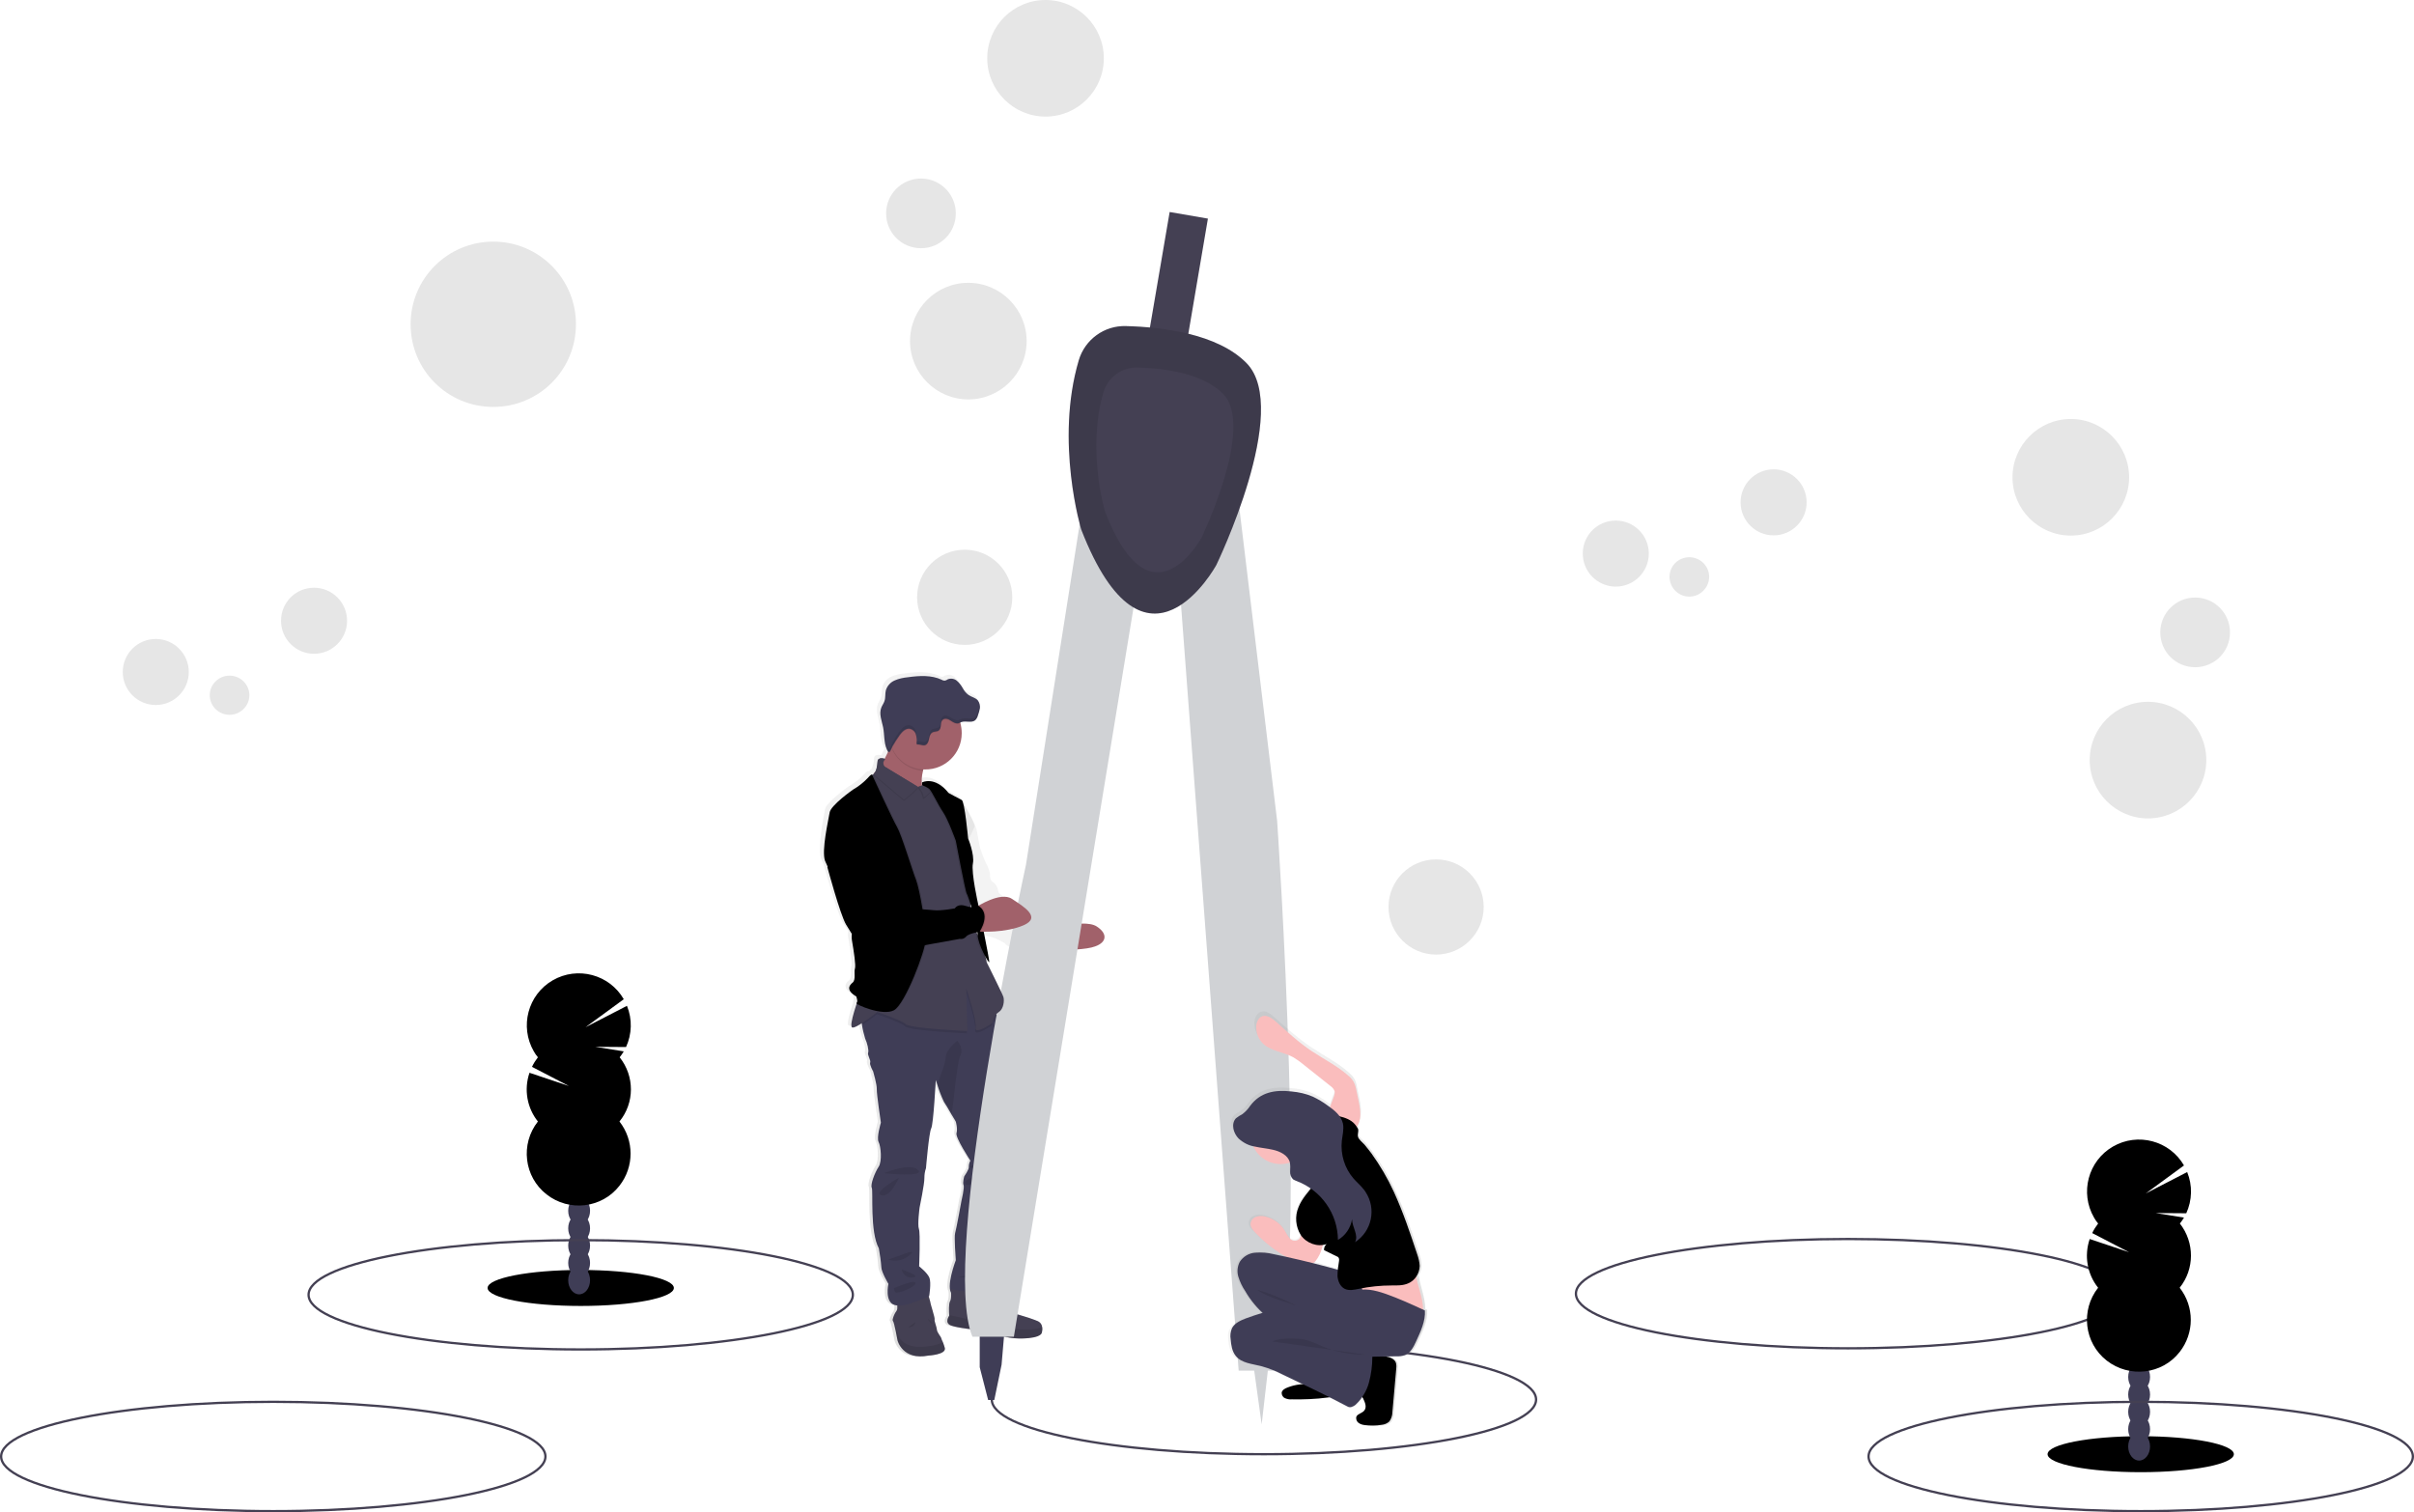 <svg xmlns="http://www.w3.org/2000/svg" viewBox="0 0 1060 664.1"><ellipse fill="none" stroke="#444053" stroke-miterlimit="10" cx="811.5" cy="568.1" rx="119.5" ry="24"/><linearGradient id="a" gradientUnits="userSpaceOnUse" x1="1007.538" y1="-49.971" x2="1007.538" y2="250.481" gradientTransform="rotate(180 708.09 272.835)"><stop offset="0" stop-color="gray" stop-opacity=".25"/><stop offset=".54" stop-color="gray" stop-opacity=".12"/><stop offset="1" stop-color="gray" stop-opacity=".1"/></linearGradient><path fill="url(#a)" d="M360.5 376.9c.4.9.7 1.8 1.2 2.6v.1s5.7 20.9 8.3 25.3c.8 1.3 1.6 2.7 2.5 4-.2 1-.2 2 0 3 .8 4.7 1.8 11.1 1.3 12.5s.5 4.9-1 6.1-3.1 3.3 1.6 6.2c0 0 .9 2.4.1 2.9-.1.1 0 .2.2.4-1.3 3.8-3.2 10-2 10.4.6.3 2.4-.7 4.3-1.9 0 .3.1.5.1.8.3 2.1.8 4.1 1.4 6.1.9 1.9 1.7 5.1 1.3 6.2s1.3 3.4.9 4.3 1.3 4 1.3 4 1.7 5.9 1.6 7.8 1.9 14.8 1.9 14.8-2 6.6-1 8.5 1.6 8.5 0 10.9c-1.6 2.4-3.7 7.8-3 9.3s-.9 19.4 3.1 26.8c.5 2.7.9 5.5 1.1 8.3 0 2 3.2 7.3 3.2 7.3s-1.9 8 2.8 9.3c.3.1.7.2 1 .2.1.9 0 1.8-.3 2.6-.8 1.1-1.4 2.4-1.7 3.7-.1.3 0 .5.1.8.5.6 2 8.5 2 8.5s2.1 8.9 13.8 6.7c0 0 7.9-.5 7.2-3.2-.2-.9-.5-1.8-.9-2.7-.3-.6-.5-1.1-.7-1.7-.1-.7-1.8-2.5-1.9-3.8s-1.2-3.7-1-4.5-1.8-6.5-1.9-7.7c-.2-.9-.4-1.7-.8-2.6l.4-.2s1.1-5.9.1-8.1-4.6-5-4.6-5 .5-14.6-.1-16.5.3-9.5.3-9.5 2.3-10.6 2.1-13c-.1-1.5.1-3 .7-4.3 0 0 1.4-15.6 2.3-17.6s2-21.3 2-21.3l.6 1.8c.9 2.7 1.9 5.3 3.1 7.8.5.8 2 3.4 3.3 5.5l1.9 3.2s.9 3.1.3 5 6.2 12.2 6.2 12.2c-.4.9-.7 1.8-.7 2.8.2 1-2.1 4.1-2.1 4.1s-.9 2.8-.3 3.8-.9 6.8-.9 6.8-2.3 12.9-2.8 14.4.3 11.9.3 11.9-4.2 10.7-2.2 14.2c.1 1.3.1 3.3-.4 4.1-.7 1.1-.5 5.1-.4 6.2v.3s-2.3 3 .6 4.2 12.5 2.1 12.5 2.1 9.2 2.6 13.6 3.4 13.7.5 14.4-2.2c.2-.8.3-1.7.2-2.6-.1-1.1-.8-2.1-1.8-2.6-2.7-1.1-5.5-2-8.4-2.8 0 0-4.4-1-4.8-2.9s-6.6-7.2-6.6-7.2-.1-.4-.2-.9h.2l-.3-.3c-.3-1-.8-2.3-1.4-2.1-.4-.7-.1-1.6.6-2h.1c2.4-1.3 3.9-5.5 3.2-9.9s-.8-3.7.6-6.3c.9-1.9 1.2-4.1 1-6.2l3.7-13.7c.6-1.7.9-3.4 1.1-5.2.1-1.4.4-2.8 1.1-4 0 0 1.7-9.5 3.1-11.7s-1-9.8-1-9.8-2.3-11.8-2.1-17.3-5.8-24.2-5.8-24.2c-.8-1.2-1.1-2.7-.9-4.1.1-1.1-.6-2.9-1.4-4.6l-.3-.5c.3-.4.7-.7 1.1-1 1.6-1 2.4-3.6 2.4-5.5l-22.6-53.3c0-.2 10.5-21.5 10.4-21.7-.6-3.5-6.5-12.8-6.5-12.8-.1-.1-.1-.2-.3-.3-1.3-.6-5.8-3.2-5.8-3.2-3.5-4.4-6.8-5.3-9-5.2-.7 0-1.4.1-2 .3-.2.1-.5.2-.7.3l-.1.9c-.2-2 0-4 .5-6 0-.2.1-.4.1-.5h1c8.9 0 16.1-7.2 16.2-16.1 0-1.5-.2-3-.6-4.5l-.1-.2.5-.2c2-.7 4.5.5 6.1-.8.6-.6 1-1.3 1.2-2.1.4-1.1.7-2.2.9-3.4V308c0-.1 0 0 0 0-.1-.7-.4-1.4-.9-2-1.1-1.2-2.8-1.5-4.2-2.5-1.1-.8-2-1.9-2.7-3.1-.7-1.2-1.5-2.3-2.6-3.2-1.1-.9-2.6-1.1-3.9-.6-.4.3-.8.5-1.3.6-.5 0-1-.1-1.4-.4-4.6-2.1-10-1.8-15-1.1-2 .2-4 .6-5.9 1.4-1.9.8-3.4 2.4-4 4.3-.4 1.5-.1 3.2-.6 4.8-.3 1-1 1.9-1.4 2.9-.2.5-.3 1.1-.4 1.6v.2c-.2 2.3.7 4.7 1.1 7 .6 3.2.3 6.7 1.7 9.7.1.4.3.7.5 1.1-.5 1-1 2.1-1.5 3-.7-.2-3-.7-3.1 1.3 0 1.6-.4 3.2-1.1 4.6-.1.1-.2.2-.3.2-.3.1-.4.4-.4.6l-.3.2c-.1 0-.2 0-.3.1-.1-.2-.6-.3-2.1 1.5-1.9 2-4.2 3.7-6.6 5.1 0 0-9.8 6.9-10.4 10s-3.4 17-1.8 21.6zm43.2-33.4v-.1l.1.1h-.1zm26.6 224c-.3.1-.6.2-.8.2l.8-.2z"/><path fill="#444053" d="M407.7 595.3c-11.5 2.2-13.6-6.7-13.6-6.7s-1.4-7.9-2-8.5c-.1-.2-.2-.5-.1-.8.3-1.3.9-2.6 1.7-3.7.7-.8.1-4.4.1-4.4l13.4-3.4c.6 1.3 1 2.6 1.3 3.9.1 1.2 2.1 6.9 1.9 7.7s.9 3.2 1 4.5 1.8 3.1 1.9 3.7c.2.6.4 1.2.7 1.7.4.9.6 1.8.9 2.7.6 2.9-7.2 3.3-7.2 3.3z"/><path opacity=".1" d="M407.7 595.3c-11.5 2.2-13.6-6.7-13.6-6.7s-1.4-7.9-2-8.5c-.1-.2-.2-.5-.1-.8l2.8 8s2.3 4.8 10.8 4.1c4.9-.4 7.2-1.3 8.4-2 .4.9.6 1.8.9 2.7.6 2.8-7.2 3.2-7.2 3.2z"/><path opacity=".1" d="M398.8 582.9s2.9.1 3.1-2.3l-3.1 2.3z"/><path fill="#3F3D56" d="M448.9 505.5c-1.4 2.2-3.1 11.6-3.1 11.6-.6 1.2-1 2.6-1 4-.1 1.8-.4 3.5-1 5.2l-3.8 13.6c.2 2.1-.1 4.2-1 6.2-1.4 2.6-1.2 1.8-.6 6.2s-.8 8.6-3.1 9.9 1 4.4 1 4.4-15.1 4.1-18.2 1.6 1.6-14.8 1.6-14.8-.8-10.3-.3-11.9 2.8-14.3 2.8-14.3 1.4-5.8.9-6.8.3-3.8.3-3.8 2.2-3.2 2-4.1c0-1 .2-1.9.7-2.8 0 0-6.7-10.2-6.1-12.1s-.3-5-.3-5-.8-1.5-1.9-3.2c-1.2-2.1-2.7-4.7-3.3-5.5-1.2-2.5-2.2-5.1-3-7.8l-.6-1.8s-1 19.3-2 21.2-2.3 17.5-2.3 17.5c-.5 1.4-.7 2.9-.7 4.3.1 2.4-2.1 13-2.1 13s-1 7.5-.3 9.4.1 16.4.1 16.4 3.6 2.8 4.5 5-.1 8.1-.1 8.1-10.5 5.2-15.1 3.9-2.8-9.3-2.8-9.3-3.1-5.2-3.1-7.3c-.2-2.8-.6-5.5-1.1-8.3-4-7.3-2.4-25.2-3.1-26.6s1.4-6.8 3-9.2 1-9 0-10.9 1-8.5 1-8.5-1.9-12.7-1.8-14.7-1.6-7.8-1.6-7.8-1.7-3-1.3-3.9-1.3-3.3-.9-4.3-.4-4.3-1.3-6.2c-.6-2-1.1-4-1.4-6-.4-2.3-.7-4.3-.7-4.3l10.8-8.7 27-7.1 10.2-3.3 9.9 15.6s1 1.6 1.9 3.5c.8 1.6 1.5 3.4 1.4 4.5-.2 1.4.2 2.9.9 4.1 0 0 5.9 18.7 5.8 24s2.1 17.2 2.1 17.2 2.5 7.7 1.1 9.9z"/><path opacity=".1" d="M388.2 515.2s11.5-4.9 14.9-1.4c3.4 3.4-14.9 1.4-14.9 1.4zm6.5 2s-11.7 6.6-7.7 7.7 7.7-7.7 7.7-7.7zm34.8-5.7s-5 .3-3.1 1.3 3.1-1.3 3.1-1.3zm6.3 1.5c-.1.3-14.5 5-11.7 7.1s11.7-7.1 11.7-7.1zm-45.9 40.1c2.2-.3 14.2-5.9 9.5-1.9-2.6 2.3-6.2 3-9.5 1.9zm6 4.4s1 4.1 5 3.5-5-3.5-5-3.5zm-3.4 8.2c.7-.2 9.3-4.1 9.5-2.3s-8.2 5-8.8 4.1c-.4-.5-.6-1.1-.7-1.8zm27.8-4.7c1-.1 10.9-3.2 12.8-.4l-12.8.4zm8.9 1.8s1.7-1.5 3.4-.7-3.4.7-3.4.7zm-21.7 16.3c.2 1.1 1.1 2 2.2 2.3l-2.2-2.3z"/><path fill="#444053" d="M457.5 585.2c-.6 2.7-9.8 3-14.2 2.2s-13.5-3.3-13.5-3.3-9.6-.9-12.4-2.1-.6-4.2-.6-4.2v-.3c-.1-1.1-.3-5.1.4-6.1.8-1.3.3-5.3.3-5.3s13.6 2.6 13.8 1.4 2.4-3 3.3-3.4 1.7 3.3 1.7 3.3 6.2 5.2 6.5 7.1 4.7 2.9 4.7 2.9c2.8.8 5.6 1.7 8.3 2.8 1 .5 1.7 1.4 1.8 2.5.2.8.1 1.7-.1 2.5z"/><path opacity=".1" d="M457.5 585.2c-.6 2.7-9.8 3-14.2 2.2s-13.5-3.3-13.5-3.3-9.6-.9-12.4-2.1-.6-4.2-.6-4.2v-.3l13.7 3s6.8 2.9 11.1 2.9c3.8 0 12.2 1.5 16.2-.8 0 .9-.1 1.8-.3 2.6z"/><path opacity=".1" d="M438.9 574.9s-.6 4.3-3.3 5.8l3.3-5.8z"/><path fill="#A1616A" d="M480.9 415.6c-3.9 1.5-12.9 1.6-16.9 1.6h-2l-2.6-5.2 2.6-4.4s2.4-.6 5.5-1.2c4.6-.8 11-1.5 14 .4 5 3.2 4.5 7-.6 8.8z"/><path opacity=".05" d="M421.3 353.2l1.1-1.3s5.9 9.3 6.5 12.8 1.4 7.5 1.4 7.5 1.5 4.5 2.5 6.5c.8 1.5 1.5 3.1 1.9 4.8.1.9-.4 2.8 1.5 4s2.3 4.5 2.3 4.5 6.6 6.5 10.1 6.6 13.5 1.9 13.2 3.7 4.2 2.8 6 3.2-11.8 5.8-3.8 12.5c0 0-5.1 1-5.6 2.3s-5.9-.7-5.9-.7-1.1-2.7-5.1-2.9-5.9-1.9-5.9-2.2-3.9-2.4-6.1-3-5.1-.9-5.2-1.5-13.1-56.8-13.1-56.8h4.2z"/><path fill="none" stroke="#444053" stroke-miterlimit="10" d="M555 590.6c66 0 119.5 10.8 119.5 24s-53.5 24-119.5 24-119.5-10.7-119.5-24"/><path fill="#444053" d="M513.6 93.1l16.8 2.9-21.3 125.3-16.9-2.9 21.4-125.3z"/><path fill="#D0D2D5" d="M550.3 598.8l3.7 26.7 3.2-27.8-6.9 1.1z"/><path fill="#3F3D56" d="M430.2 583.8v16.6l3.7 14.4h2.7l3.2-15.5 1.6-18.7-11.2 3.2z"/><path fill="#D0D2D5" d="M476.1 217.5l-25.6 162.3S412.6 552.8 427 587h18.2l54.5-332.1-23.6-37.4zm65-20.1l19.7 163.1s14.3 207.8-1.4 241.4h-15.5l-27.7-368.1 24.9-36.4z"/><path fill="#444053" d="M473.7 158.2c2.7-9.1 11.2-15.3 20.7-15 15.8.4 40.3 3.3 53 16.3 19.8 20.3-13.3 88.6-13.3 88.6s-31 57.1-59.3-15.5c0 .2-11.7-38.7-1.1-74.4z"/><path opacity=".1" d="M473.7 158.2c2.7-9.1 11.2-15.3 20.7-15 15.8.4 40.3 3.3 53 16.3 19.8 20.3-13.3 88.6-13.3 88.6s-31 57.1-59.3-15.5c0 .2-11.7-38.7-1.1-74.4z"/><path fill="#444053" d="M484.6 172.1c2-6.5 8-10.8 14.8-10.7 11.3.3 28.6 2.3 37.7 11.6 14.1 14.4-9.5 63.1-9.5 63.1s-22 40.7-42.2-11c-.1.1-8.4-27.6-.8-53z"/><linearGradient id="b" gradientUnits="userSpaceOnUse" x1="991.553" y1="10.582" x2="1079.047" y2="10.582" gradientTransform="rotate(180 809.135 272.835)"><stop offset="0" stop-color="gray" stop-opacity=".25"/><stop offset=".54" stop-color="gray" stop-opacity=".12"/><stop offset="1" stop-color="gray" stop-opacity=".1"/></linearGradient><path fill="url(#b)" d="M539.3 587.9c.2 2.6.6 5.3 2.2 7.3 2.7 3.3 7.6 3.6 11.8 4.7 3.2.9 6.4 2.2 9.3 3.7l9.1 4.3c-2.3.1-4.6.6-6.8 1.4-1.2.4-2.5 1.1-2.6 2.4 0 1 .6 2 1.5 2.4 1 .4 2 .6 3 .5 5.4.2 10.8-.1 16.2-.8l.6-.1c2.8 1.4 5.5 2.8 8.2 4.2 1.1.6 2.5 0 3.5-.8 1.2-1 2.2-2.2 3.1-3.5.2.3.3.5.5.8.9 1.7 1.7 3.9.5 5.3-1 1.1-2.9 1.3-3.5 2.7-.3 1 .1 2.1.9 2.7.9.6 1.9.9 2.9 1 2.5.3 5 .3 7.5-.1 1.3-.1 2.6-.6 3.6-1.5.9-1.2 1.3-2.6 1.3-4l1.7-19.4c.2-.9.1-1.9-.2-2.8-.7-1.7-2.7-2.3-4.4-2.6h-.2c1.5 0 3-.1 4.6-.1 1.4.1 2.8-.1 4.1-.5 2.5-1 3.9-3.7 5-6.1 2-4.3 4.3-9 4-13.8l-.8-.3c-.1-5.1-2.2-9.9-3-14.9.9-1.3 1.3-2.9 1.3-4.5-.1-1.8-.5-3.5-1.1-5.1-3.2-9.4-6.3-18.9-10.6-27.9-2.7-6-6.1-11.7-10-17-1-1.3-2.1-2.7-3.2-4-.8-.9-2.6-2.2-2.9-3.4s.4-2.3 0-3.5c-.1-.3-.2-.6-.4-.9 2.3-3.1 1.7-7.6.9-11.4l-1-4.8c-.2-1.3-.6-2.6-1.2-3.8-.6-1-1.5-1.9-2.4-2.7-4.9-4.4-11-7.4-16.5-11.1-5.8-3.9-11.1-8.6-16.3-13.3-1.6-1.4-3.6-3-5.7-2.3s-2.9 2.8-3 4.9c0 2.9 1.1 5.6 3.3 7.5 3.6 3.3 9.1 3.6 13.4 5.9 1.5.9 2.9 1.8 4.2 2.9l12.5 9.8c.9.6 1.6 1.5 2 2.5 0 .6-.1 1.3-.3 1.9-.5 1.4-1.3 3.3-1.9 5.1l-1-.7c-2.1-1.5-4.3-2.9-6.6-4-3.1-1.3-6.4-2.1-9.7-2.3-7.4-.8-14 .3-18.5 6.5-.9 1.4-2.1 2.6-3.5 3.6-1 .5-2 1.1-2.8 1.8-2.3 2.6-1 6.8 1.2 9 1.8 1.7 4.1 2.9 6.6 3.4 2.8 6.3 9.9 9.4 16.4 7.4.2 1.3.2 2.6.1 3.9-.1 1.3.4 2.7 1.4 3.6.5.4 1.1.6 1.7.8 2.2.8 4.3 1.9 6.2 3.3-2.3 2.4-4.1 5.2-5.5 8.3-1.7 4.1-1.4 8.7 1 12.5l.1.1c-.2.6-.5 1.2-.9 1.7-1.3 1-3.1.8-4.1-.4-.9-1-1.6-2.1-2.2-3.3-2-3.3-5.3-5.6-9-6.4-1.4-.4-2.8-.3-4.2.2-1.3.5-2.3 1.7-2.4 3.1 0 1.5 1.1 2.8 2.2 3.8 3.3 3.4 7 6.5 11 9.1 1.1.7 2.2 1.3 3.4 1.8-2-.4-4-.8-5.9-1.2-2.7-.7-5.5-.9-8.3-.7-2.8.2-5.4 1.7-7 4.1-1.1 2.1-1.3 4.5-.7 6.8.7 2.2 1.7 4.4 3.1 6.3 2.1 3.5 4.7 6.8 7.7 9.6-2.5.8-5 1.6-7.4 2.5s-5 2-6.1 4.2c-1 1.2-1.2 3-1 4.7zm36.8-34c.6-.2 1.1-.6 1.4-1.1 1.5-2 2.6-4.4 3.2-6.8.6-.1 1.2-.2 1.7-.4-.8.7-1.2 1.7-1.2 2.8l5.6 2.8c.4.2.8.4 1 .8.2.4.2.8.1 1.2l-.6 3.9c-1.7-.5-3.3-.9-4.8-1.3-2.1-.8-4.2-1.4-6.4-1.9z"/><path fill="#FABDBD" d="M577.2 500.8c2.9.7 5.9.2 8.4-1.4.5-.3 1-.6 1.6-.8 1.1-.1 2.1.3 2.8 1.1 2.4 2.4 2.7 6.3 1.4 9.5-1.2 3.2-3.7 5.6-6.3 7.8-2.1 1.7-4.3 3.3-6.7 4.7-1.3-3-3.8-5.4-6.8-6.7-2.7-1.1-4.7-3.9-6.3-6.4-1.2-1.8-2.2-1.8-1.2-3.7 1.2-1.8 2.6-3.5 4.2-5 .9-.9 1.6-1.9 2.2-3 .7-1.3.5-2.1 1.6-1.1.7.7 1 2.1 1.8 2.9 1 1.1 2.1 1.7 3.3 2.1zm8.6-19.5c.2-.6.3-1.2.3-1.9-.3-1-1-1.9-1.9-2.5l-12.2-9.7c-1.3-1.1-2.7-2-4.1-2.9-4.2-2.3-9.5-2.6-13.1-5.8-2.1-1.9-3.2-4.6-3.2-7.5 0-2 1-4.3 2.9-4.8s4 .9 5.6 2.3c5.1 4.6 10.2 9.3 15.9 13.1 5.4 3.6 11.3 6.5 16.2 10.9.9.7 1.6 1.6 2.2 2.6.6 1.2 1 2.5 1.2 3.8l1 4.7c.8 4 1.5 8.6-1.2 11.7-.8 1-2 1.6-3.3 1.6-.9-.1-1.7-.4-2.5-.9-2-1-5.6-2-6.2-4.5-.8-3 1.4-7.3 2.4-10.2zm-19.5 62.5c-.8-1-1.5-2.1-2.1-3.3-1.9-3.2-5.1-5.5-8.8-6.3-1.3-.3-2.7-.3-4 .2-1.3.5-2.2 1.7-2.3 3.1 0 1.5 1.1 2.7 2.1 3.8 3.2 3.4 6.8 6.4 10.8 9 3.9 2.6 8.4 4.1 13.1 4.5.5.1.9 0 1.4-.1.5-.2 1-.6 1.3-1.1 2.5-3.2 3.3-7.3 4-11.3-.2 1.4-8.3-1.9-9.2-1.5-1.3.6-1.2 2.5-2.2 3.4-1.3 1-3.1.8-4.1-.4zm58.6 31.4c0 .5-.1 1-.3 1.5-.5.9-1.8.9-2.8.7-2.3-.4-4.6-.9-6.9-1.7l-20.5-5.9c-.3-.1-.6-.2-.9-.4-.2-.3-.4-.6-.4-.9-.7-2.9-.9-6-.5-9 0-.4.2-.9.4-1.2.5-.4 1.1-.7 1.7-.6 3.2-.3 6.4-.5 9.7-.4 2.1.1 4.2 0 6.3-.1 2.7-.3 5.8-1.9 8.5-1.6 2.3.2 2.3 2 2.5 4 .7 5.1 3.2 10.2 3.2 15.6z"/><path fill="#3F3D56" d="M559.4 550.8c-2.7-.7-5.4-.9-8.2-.7-2.8.2-5.3 1.7-6.8 4-1.1 2.1-1.3 4.5-.6 6.7.7 2.2 1.7 4.3 3 6.2 2.3 4 5.3 7.6 8.8 10.6 1.8 1.4 3.7 2.5 5.4 4 3.6 3.1 5.8 7.5 7.9 11.8 2 4 4 8.1 4.9 12.5 0 .3.2.7.4.9.3.1.6.2.9.1l9.8-1.8c.8 0 1.6-.6 1.6-1.5 0-.3-.1-.6-.2-.9-2.1-9.2-6.1-17.8-11.8-25.4 5.3 5 12.7 7.1 19.8 5.7 1.4-.2 2.7-.8 3.8-1.6 2.2-2 2.1-5.4 1.6-8.3-.4-2.6-1-5.2-1.8-7.7-1.8-6-9.8-7.6-15.2-9.1-7.8-2.1-15.5-3.9-23.3-5.5z"/><path opacity=".1" d="M566.7 572.1c1.4.6 2.7 1.4 3.7 2.5-1.8-2-6.8-3-9.3-3.9-3.1-1.1-6.4-2.3-9-4.3 5 1.5 9.9 3.4 14.6 5.7z"/><path d="M598.6 614.2c.8 1.7 1.7 3.8.4 5.3-.9 1.1-2.8 1.3-3.4 2.6-.3 1 .1 2.1.9 2.7.8.6 1.8.9 2.8 1 2.4.3 4.9.3 7.3-.1 1.3-.1 2.5-.6 3.5-1.5.8-1.2 1.3-2.6 1.3-4l1.7-19.2c.1-.9.1-1.8-.2-2.7-.7-1.6-2.6-2.3-4.3-2.6-1.9-.3-3.9-.4-5.9-.2-1.3 0-2.6.5-3.7 1.3-1 1.1-1.6 2.5-1.7 4-.5 2.3-1.7 5.4-1.4 7.8.1 1.8 1.8 4 2.7 5.6zm-22.1-6.2c-3.7-.5-7.6-.1-11.1 1.3-1.1.4-2.4 1.1-2.6 2.3 0 1 .5 2 1.5 2.4.9.4 1.9.6 2.9.5 5.3.1 10.6-.1 15.8-.8 1.4-.1 2.7-.5 3.8-1.2 1.2-.8 1.7-2.2 1.2-3.6-.6-1.3-2.3-1.7-3.2-2.9-.6-.9-.8-2.1-1.7-2.6-.7-.2-1.5-.2-2.2.2-1 .3-3.4.7-4.1 1.5-.1 1-.3 1.9-.3 2.9z"/><circle fill="#FABDBD" cx="562.3" cy="498.1" r="13.1"/><path d="M593.5 492.4c-2.1-1.5-4.8-2.1-7.3-2.6-.9-.3-1.8-.2-2.6.1-.6.4-1 .9-1.3 1.6-.8 1.3-1.4 2.7-1.7 4.1-.4 1.5 0 3.1 1 4.2.8.8 1.9 1.2 2.7 2 1.1 1.2 1.5 2.8 1.2 4.3-.3 1.5-.9 3-1.8 4.3-1.9 3.4-4.1 6.6-6.6 9.7-2.5 3.2-5.4 6.2-6.9 10-1.7 4-1.3 8.6 1 12.3 2.4 3.5 7.3 5.4 11.3 3.9-.7.7-1.2 1.7-1.1 2.7l5.5 2.7c.4.1.8.4 1 .8.1.4.2.8.1 1.2-.4 2.2-.7 4.5-.7 6.7.2 2.3 1.2 4.6 3.2 5.6 1.9.9 4.1.4 6.1 0 4.8-1 9.6-1.5 14.5-1.5 2.4 0 4.9.1 7.2-.9 3.1-1.3 5-4.4 5.1-7.7-.1-1.7-.5-3.4-1.1-5.1-3.1-9.3-6.2-18.6-10.3-27.5-2.7-5.9-6-11.5-9.8-16.8-1-1.3-2-2.6-3.1-3.9-.8-.9-2.5-2.2-2.8-3.4s.4-2.3 0-3.5c-.7-1.2-1.6-2.5-2.8-3.3z"/><path fill="#3F3D56" d="M625.7 575.5c-5.8-2.7-11.5-5.3-17.5-7.4-4.4-1.5-9.3-2.7-13.7-1-1.3.5-2.5 1.3-3.7 1.9-4.2 2-9 2.3-13.6 2.8-10.3 1.2-20.4 3.6-30.2 7.2-2.3.9-4.8 2-6 4.2-.7 1.6-.9 3.3-.6 5 .2 2.5.6 5.2 2.2 7.2 2.6 3.3 7.4 3.5 11.5 4.6 3.2.9 6.2 2.1 9.1 3.6 9.6 4.6 19.2 9.1 28.6 14.1 1.1.6 2.4 0 3.4-.8 2.8-2.6 4.9-6 5.9-9.7 1-3.7 1.5-7.5 1.5-11.4 3.7 0 6.7-.2 10.3-.2 1.4.1 2.7-.1 4-.5 2.5-1 3.8-3.6 4.9-6 2-4.3 4.2-9 3.9-13.6z"/><path opacity=".1" d="M558.8 589.1c2.6-1.3 5.6-1.3 8.5-1.3 1.8 0 3.5.1 5.3.4 2.7.7 5.2 1.7 7.7 2.9 6.1 2.6 12.7 3.9 19.4 3.8"/><path fill="#3F3D56" d="M543.9 500c2 1.8 4.4 3.1 7.1 3.5 2.6.6 5.3.8 7.9 1.4 3.2.7 6.7 2.4 7.5 5.6.2 1.3.2 2.6.1 3.9-.1 1.3.4 2.6 1.3 3.5.5.3 1.1.6 1.7.8 10.7 4.1 17.9 14.3 18 25.8 3.3-1.9 5.6-5.3 6.2-9.1 0 3.5 3 7 1.3 10.1 7.4-4.8 9.5-14.7 4.6-22.1-.2-.4-.5-.7-.8-1.1-1.3-1.7-3-3.1-4.4-4.7-4-4.6-5.8-10.6-5.2-16.6.3-2.5 1-5.1.5-7.6-.8-3.5-3.8-5.9-6.7-7.9-2-1.5-4.2-2.8-6.5-3.9-3-1.3-6.2-2-9.5-2.3-7.2-.8-13.6.3-18.1 6.4-.9 1.4-2.1 2.6-3.4 3.6-1 .5-1.9 1.1-2.8 1.8-2.3 2.5-1 6.7 1.2 8.9z"/><path fill="#A1616A" d="M409 353.6c-.4-.2-28.9-11.9-25-14.3 2.3-1.4 5.2-7.3 7.2-11.9 1.4-3.2 2.3-5.8 2.3-5.8s22.9-4.1 14.7 10c-1.3 2.2-2.3 4.5-2.9 6.9-2.4 9.5 3.5 14.9 3.7 15.1z"/><path opacity=".1" d="M408.1 331.6c-1.3 2.2-2.3 4.5-2.9 6.9-5.9-.4-11.1-4.1-13.5-9.5-.2-.5-.4-1-.6-1.6 1.4-3.2 2.3-5.8 2.3-5.8s22.9-4 14.7 10z"/><path fill="#A1616A" d="M422.3 322c0 8.8-7.2 16-16.1 15.9-6.3 0-12-3.7-14.5-9.5-.9-2-1.4-4.2-1.4-6.5 0-8.8 7.2-16 16.1-15.9 7.1 0 13.3 4.7 15.3 11.5.4 1.5.6 3 .6 4.5z"/><path opacity=".1" d="M437.8 445.9c-1.1 1.2-1.9 2.8-2.3 4.4 0 0-7.9 5.4-7.3 2s-4.1-17.2-4.1-17.2l.5 18.7s-25.1-1.2-27-3-12.5-5.4-12.5-5.4-3.3 2.6-6.3 4.6c-.4-2.3-.7-4.3-.7-4.3l10.8-8.7 27-7.1 10.1-3.3 9.9 15.6c-.1.2 1 1.8 1.9 3.7z"/><path fill="#444053" d="M438.6 444.4c-2.1 1.3-2.9 4.9-2.9 4.9s-7.9 5.4-7.3 2-4.1-17.2-4.1-17.2l.5 18.7s-25.2-1.2-27-3-12.6-5.4-12.6-5.4-9.3 7.5-11 6.8 3-13.4 3-13.4l4.8-74.4s-1.3-22.1.7-22.9c.3-.1.6-.3.8-.5 1.3-1.2 1.7-3.5 1.8-5.5.1-2.4 3.3-1.2 3.3-1.2l-1.8 2.4 16.2 9.9.1.1c.6-.3 1.3-.6 2-.9 1.4-.5 3.4-1.1 4.6-.5.7.4 1.3.9 1.7 1.5.9 1.4 1.7 2.9 2.2 4.5l5.9 10s3 13.2 3 13.8.9 12.6 2 13.9 2.1 7.9 1.7 9.8.6 9.3.6 9.3c4.3 3.5 6.5 15.6 6.5 15.6s6.8 13.5 7.3 15.1.1 5.3-2 6.6z"/><path opacity=".1" d="M403.1 346c-1.6 2.4-6.2 5.7-6.2 5.7l-13.3-11.2c1.3-1.2 1.7-3.5 1.8-5.5.1-2.4 3.3-1.2 3.3-1.2l-.4.5c-.7.9-.5 2.3.4 3 .1 0 .1.1.2.1l14.2 8.6z"/><path fill="#444053" d="M403.1 345.5c-1.6 2.4-6.2 5.7-6.2 5.7L383.6 340c1.3-1.2 1.7-3.5 1.8-5.5.1-2.4 3.3-1.2 3.3-1.2l-.4.5c-.7.9-.5 2.3.4 3 .1 0 .1.1.2.1l14.2 8.6z"/><path opacity=".1" d="M409.2 347.3c-1.7 2-4.1 4.4-4 3.2s-1.5-3.7-2.4-4.9c1.6-.5 3.2-.4 4.8.1.6.4 1.2.9 1.6 1.6z"/><path fill="#444053" d="M409.5 346.5c-1.7 2.1-4.1 4.4-4 3.2s-1.3-3.1-2.3-4.2c1.4-.5 3.4-1.1 4.6-.5.7.3 1.3.8 1.7 1.5z"/><path opacity=".1" d="M383.6 340.6s.2-1.6-2.1 1.1c-1.9 2-4.1 3.7-6.5 5 0 0-9.7 6.8-10.2 10s-3.7 16.8-2 21.3 14.3 26.3 14.3 26.3-3.3 3.9-2.5 8.6 1.8 11 1.3 12.4.5 4.9-1 6.1-3 3.3 1.6 6.1c0 0 .9 2.4.1 2.9s11.6 5.9 16.5 3.1 13.7-25.9 13.9-31.1-2.7-22.2-4.3-26.2-6.3-19.7-8.3-23.1-10.8-22.5-10.8-22.5z"/><path d="M383.1 340.6s.2-1.6-2.1 1.1c-1.9 2-4.1 3.7-6.5 5.1 0 0-9.7 6.8-10.2 10s-3.7 16.8-2 21.3 14.3 26.3 14.3 26.3-3.3 3.9-2.5 8.6 1.8 11 1.3 12.4.5 4.9-1 6.1-3.1 3.3 1.6 6.1c0 0 .9 2.4.1 2.9s11.6 5.9 16.5 3.1 13.7-25.9 13.9-31.1-2.7-22.2-4.3-26.2-6.3-19.7-8.3-23.1-10.8-22.6-10.8-22.6z"/><path opacity=".1" d="M379.6 355.5s7.5 8.3 7.3 13.8c-.1 0 0-8.9-7.3-13.8zm25.3-11.9s4.9-3 11 4.6c0 0 4.5 2.5 5.8 3.1s2.8 16.9 2.8 16.9 2.9 7 2.1 11 2.3 17.8 2.3 17.8 5.1 24.8 4.9 25.5-5.2-7.8-5.1-12-4.2-17.3-4.8-18.1-4.8-23.2-4.8-23.2-3.4-9.5-5.6-12.7-4.9-9.1-6-10.1c-.8-.7-1.7-1.3-2.7-1.7l.1-1.1z"/><path d="M404.9 343.6s5.5-3 11.6 4.6c0 0 4.5 2.5 5.8 3.1s2.8 16.9 2.8 16.9 2.9 7 2.1 11 2.3 17.8 2.3 17.8 5.1 24.8 4.9 25.5-5.1-7.8-5.1-12-4.2-17.3-4.8-18.1-4.8-23.2-4.8-23.2-3.4-9.4-5.6-12.6-4.9-9.1-6-10.1c-1-.8-2.1-1.3-3.2-1.7v-1.2z"/><path fill="#A1616A" d="M428.9 398.2s10.4-6.8 15.4-3.5 13.2 8.1 5.2 11.6-19.3 2.8-19.3 2.8l-1.3-10.9z"/><path opacity=".1" d="M421.6 463.9c-1.5 3.3-2.8 20-3.7 25.3-1.2-2.1-2.7-4.7-3.3-5.5-1.2-2.5-2.2-5.1-3-7.8 1-2.4 3.7-9.3 3.7-11.8 0-3.1 5-7 5-7 1.9 1.8 2.4 4.5 1.3 6.8zm.1-146.3c-.2.1-.5.2-.8.3-1.2.3-2.4-.5-3.5-1.2s-2.6-1.1-3.5-.3c-1.2 1.1-.3 3.5-1.6 4.6-.8.7-2.1.5-3 1s-1.2 1.8-1.4 2.9-.7 2.3-1.7 2.6-2-.4-3-.3c-.2 0-.5 0-.6-.1-.1-.1-.1-.3-.1-.5.1-1.3 0-2.6-.3-3.8-.4-1.3-1.4-2.2-2.7-2.5-1.8-.3-3.4 1.3-4.5 2.9-1.1 1.6-2.2 3.3-3.1 5 0 .1-.1.2-.2.4-.9-2-1.4-4.2-1.4-6.5 0-8.8 7.2-16 16.1-15.9 7.1 0 13.3 4.6 15.3 11.4z"/><path fill="#3F3D56" d="M395 322.9c1.1-1.5 2.6-3.1 4.5-2.9 1.3.3 2.3 1.2 2.7 2.5.3 1.2.5 2.5.3 3.8 0 .2 0 .3.1.5s.4.1.6.1c1 0 2 .6 3 .3s1.5-1.5 1.7-2.6.5-2.3 1.4-2.9 2.2-.3 3-1c1.3-1.1.4-3.5 1.6-4.6 1-.9 2.5-.4 3.5.3s2.3 1.5 3.5 1.2c.4-.1.8-.3 1.2-.5 2-.7 4.5.5 6.1-.8.6-.6 1-1.3 1.2-2.1.4-1.1.7-2.2.9-3.3.1-1.2-.2-2.3-.9-3.3-1-1.2-2.8-1.5-4.1-2.4-1.1-.8-2-1.9-2.6-3.1-.7-1.2-1.5-2.3-2.6-3.2-1.1-.9-2.6-1.1-3.9-.6-.4.3-.8.5-1.3.6-.5 0-1-.1-1.4-.4-4.5-2.1-9.8-1.8-14.8-1.1-2 .2-4 .6-5.8 1.4-1.9.8-3.3 2.4-3.9 4.3-.4 1.5-.1 3.2-.6 4.7-.3 1-1 1.9-1.4 2.9-1.1 2.8.2 5.8.8 8.7.6 3.2.3 6.6 1.6 9.6.3.6.6 1.6 1.2 1.2.5-.3 1-2 1.3-2.5.9-1.6 2-3.2 3.1-4.8z"/><path opacity=".1" d="M366.2 374.1l-2.4 6.7s5.6 20.8 8.2 25.2 6.5 10 6.5 10c4.4 2 9.3 2.6 14 1.7 7.5-1.5 29.4-5.4 29.4-5.4 1.1.2 2.1-.2 2.8-1 1-1.4 5.9-2.1 5.9-2.1s5.8-8.4-1.3-11.9c0 0-.9 1.9-4.6.6s-4.9 1-4.9 1-6.1 1.2-9.5.8-11.9-.6-12.8-1.3c-.5-.4-1.2-.4-1.6.1-1-.4-2-.9-2.8-1.6-.7-.8-1.7.9-1.7.9s-1.2-.7-.9-1.6-1.1-4.2-1.1-4.2c-.4-1.3-.5-2.6-.3-3.9.4-1.8-2.2-8-2.2-8 0-1.1.1-2.1.4-3.1.4-1.6-3.3-4.7-3.3-4.7s-3.7-17.8-11.4-12-6.4 13.8-6.4 13.8z"/><path d="M365.7 374.1l-2.4 6.7s5.6 20.8 8.2 25.2 6.5 10 6.5 10c4.4 2 9.3 2.6 14 1.7 7.5-1.5 29.4-5.4 29.4-5.4 1.1.2 2.1-.2 2.8-1 1-1.4 5.9-2.1 5.9-2.1s5.8-8.4-1.3-11.9c0 0-.9 1.9-4.6.6s-4.9 1-4.9 1-6.1 1.2-9.5.8-11.9-.6-12.8-1.3c-.5-.4-1.2-.4-1.6.1-1-.4-2-.9-2.8-1.6-.7-.8-1.7.9-1.7.9s-1.2-.7-.9-1.6-1-4.2-1-4.2c-.4-1.3-.5-2.6-.3-3.9.4-1.8-2.2-8-2.2-8 0-1.1.1-2.1.4-3.1.4-1.6-3.3-4.7-3.3-4.7s-3.7-17.8-11.4-12-6.5 13.8-6.5 13.8z"/><path opacity=".1" d="M387.3 394.3s-8.6 1.8-5.7 3.2 5.7-3.2 5.7-3.2zm14.8-73.3c-.4-1.3-1.4-2.2-2.7-2.5-1.8-.3-3.4 1.3-4.5 2.8-1.1 1.6-2.2 3.3-3.1 5-.3.5-.8 2.2-1.3 2.5-.7.4-1-.6-1.2-1.2-1.4-3-1-6.5-1.6-9.6-.5-1.8-.8-3.7-1.1-5.6-.2 2.3.7 4.7 1.1 7 .6 3.2.3 6.6 1.6 9.6.3.6.6 1.6 1.2 1.2.5-.3 1-2 1.3-2.5.9-1.7 2-3.4 3.1-5 1.1-1.5 2.6-3.1 4.5-2.8 1.3.3 2.3 1.2 2.7 2.5.2.6.3 1.3.4 2 .1-1.1-.1-2.3-.4-3.4zm27.3-8.2c-.2.8-.6 1.5-1.2 2.1-1.6 1.3-4.1.1-6.1.8-.4.1-.8.4-1.2.5-1.2.3-2.4-.5-3.5-1.2s-2.6-1.2-3.5-.3c-1.2 1.1-.3 3.5-1.6 4.6-.8.7-2.1.5-3 1s-1.2 1.8-1.4 2.9-.7 2.3-1.7 2.6-2-.4-3-.3c-.2 0-.5 0-.6-.1l-.1-.1v1c0 .2 0 .3.1.5s.4.1.6.1c1 0 2 .6 3 .3s1.5-1.5 1.7-2.6.5-2.3 1.4-2.9 2.2-.3 3-1c1.3-1.1.4-3.5 1.6-4.6 1-.9 2.5-.4 3.5.3s2.3 1.5 3.5 1.2c.4-.1.8-.3 1.2-.5 2-.7 4.5.5 6.1-.8.6-.6 1-1.3 1.2-2.1.4-1.1.7-2.2.9-3.3v-1.2c-.2 1-.5 2.1-.9 3.1z"/><ellipse cx="255" cy="565.6" rx="40.9" ry="7.9"/><ellipse fill="#3F3D56" cx="254.3" cy="562.2" rx="4.8" ry="6.2"/><ellipse fill="#3F3D56" cx="254.3" cy="554.6" rx="4.8" ry="6.2"/><ellipse fill="#3F3D56" cx="254.3" cy="547" rx="4.8" ry="6.2"/><ellipse fill="#3F3D56" cx="254.3" cy="539.4" rx="4.8" ry="6.2"/><ellipse fill="#3F3D56" cx="254.3" cy="531.7" rx="4.8" ry="6.2"/><ellipse fill="#3F3D56" cx="254.3" cy="524.1" rx="4.8" ry="6.2"/><ellipse fill="#3F3D56" cx="254.3" cy="516.5" rx="4.8" ry="6.2"/><path d="M272.1 464.3c.7-.8 1.2-1.7 1.8-2.6l-12.5-2 13.5.1c2.6-5.7 2.8-12.2.4-18.1l-18.2 9.4 16.8-12.3c-6.3-10.9-20.3-14.6-31.2-8.3-10.9 6.3-14.6 20.3-8.3 31.2.5.9 1.1 1.8 1.8 2.6-1 1.3-1.9 2.7-2.6 4.2l16.2 8.4-17.3-5.8c-2.5 7.3-1.1 15.4 3.7 21.4-7.8 9.9-6.1 24.3 3.8 32 9.9 7.8 24.3 6.1 32-3.8 6.5-8.3 6.5-19.9 0-28.2 6.7-8.2 6.7-19.9.1-28.2z"/><path opacity=".1" d="M231.4 478.4c0 5.1 1.7 10.1 4.9 14.1-7.8 9.9-6.1 24.3 3.8 32s24.3 6.1 32-3.8c6.5-8.3 6.5-19.9 0-28.2 3.1-3.8-40.7-16.6-40.7-14.1z"/><ellipse cx="940" cy="638.6" rx="40.9" ry="7.9"/><ellipse fill="#3F3D56" cx="939.3" cy="635.2" rx="4.8" ry="6.2"/><ellipse fill="#3F3D56" cx="939.3" cy="627.6" rx="4.8" ry="6.2"/><ellipse fill="#3F3D56" cx="939.3" cy="620" rx="4.8" ry="6.2"/><ellipse fill="#3F3D56" cx="939.3" cy="612.4" rx="4.8" ry="6.2"/><ellipse fill="#3F3D56" cx="939.3" cy="604.7" rx="4.8" ry="6.2"/><ellipse fill="#3F3D56" cx="939.3" cy="597.1" rx="4.8" ry="6.2"/><ellipse fill="#3F3D56" cx="939.3" cy="589.5" rx="4.8" ry="6.2"/><path d="M957.2 537.3c.7-.8 1.2-1.7 1.8-2.6l-12.5-2 13.5.1c2.6-5.7 2.8-12.2.4-18.1l-18.2 9.4 16.8-12.3c-6.3-10.9-20.3-14.6-31.2-8.3-10.9 6.3-14.6 20.3-8.3 31.2.5.9 1.1 1.8 1.8 2.6-1 1.3-1.9 2.7-2.6 4.2l16.2 8.4-17.3-5.8c-2.5 7.3-1.1 15.4 3.7 21.4-7.8 9.9-6.1 24.3 3.8 32s24.3 6.1 32-3.8c6.5-8.3 6.5-19.9 0-28.2 6.6-8.2 6.6-19.9.1-28.2z"/><path opacity=".1" d="M916.4 551.4c0 5.1 1.7 10.1 4.9 14.1-7.8 9.9-6.1 24.3 3.8 32s24.3 6.1 32-3.8c6.5-8.3 6.5-19.9 0-28.2 3.1-3.8-40.7-16.6-40.7-14.1zm-512-473c8.4 0 15.3 6.8 15.3 15.3s-6.8 15.3-15.3 15.3-15.3-6.8-15.3-15.3 6.9-15.3 15.3-15.3zM459.1 0c14.1 0 25.6 11.5 25.6 25.6s-11.5 25.6-25.6 25.6-25.6-11.5-25.6-25.6S444.9 0 459.1 0zm-33.9 124.2c14.1 0 25.6 11.5 25.6 25.6s-11.5 25.6-25.6 25.6-25.6-11.5-25.6-25.6 11.4-25.6 25.6-25.6zm538.7 138.2c8.4 0 15.3 6.8 15.3 15.3s-6.8 15.3-15.3 15.3-15.3-6.8-15.3-15.3 6.9-15.3 15.3-15.3zM909.3 184c14.1 0 25.6 11.5 25.6 25.6s-11.5 25.6-25.6 25.6-25.6-11.5-25.6-25.6 11.5-25.6 25.6-25.6zm33.9 124.2c14.1 0 25.6 11.5 25.6 25.6s-11.5 25.6-25.6 25.6-25.6-11.5-25.6-25.6 11.4-25.6 25.6-25.6zm-842.4-11.5c4.8 0 8.7 3.9 8.7 8.6s-3.9 8.6-8.7 8.6-8.7-3.9-8.7-8.6 3.9-8.6 8.7-8.6zm37.1-38.6c8 0 14.5 6.5 14.5 14.5s-6.5 14.5-14.5 14.5-14.5-6.5-14.5-14.5 6.4-14.5 14.5-14.5zm-69.5 22.5c8 0 14.5 6.5 14.5 14.5s-6.5 14.5-14.5 14.5-14.5-6.5-14.5-14.5 6.5-14.5 14.5-14.5zm673.4-35.9c4.8 0 8.7 3.9 8.7 8.6s-3.9 8.7-8.7 8.7-8.7-3.9-8.7-8.7 3.9-8.6 8.7-8.6zm37-38.6c8 0 14.5 6.5 14.5 14.5s-6.5 14.5-14.5 14.5-14.5-6.5-14.5-14.5 6.5-14.5 14.5-14.5zm-69.3 22.5c8 0 14.5 6.5 14.5 14.5s-6.5 14.5-14.5 14.5-14.5-6.5-14.5-14.5 6.4-14.5 14.5-14.5zM216.6 106.1c20 0 36.3 16.2 36.3 36.3s-16.2 36.3-36.3 36.3-36.3-16.2-36.3-36.3 16.3-36.3 36.3-36.3zm207 135.3c11.6 0 20.9 9.4 20.9 20.9 0 11.6-9.4 20.9-20.9 20.9s-20.9-9.4-20.9-20.9c0-11.5 9.3-20.9 20.9-20.9zm207 136c11.6 0 20.9 9.4 20.9 20.9s-9.4 20.9-20.9 20.9-20.9-9.4-20.9-20.9 9.3-20.9 20.9-20.9z"/><ellipse fill="none" stroke="#444053" stroke-miterlimit="10" cx="255" cy="568.6" rx="119.5" ry="24"/><ellipse fill="none" stroke="#444053" stroke-miterlimit="10" cx="940" cy="639.6" rx="119.5" ry="24"/><ellipse fill="none" stroke="#444053" stroke-miterlimit="10" cx="120" cy="639.6" rx="119.5" ry="24"/></svg>